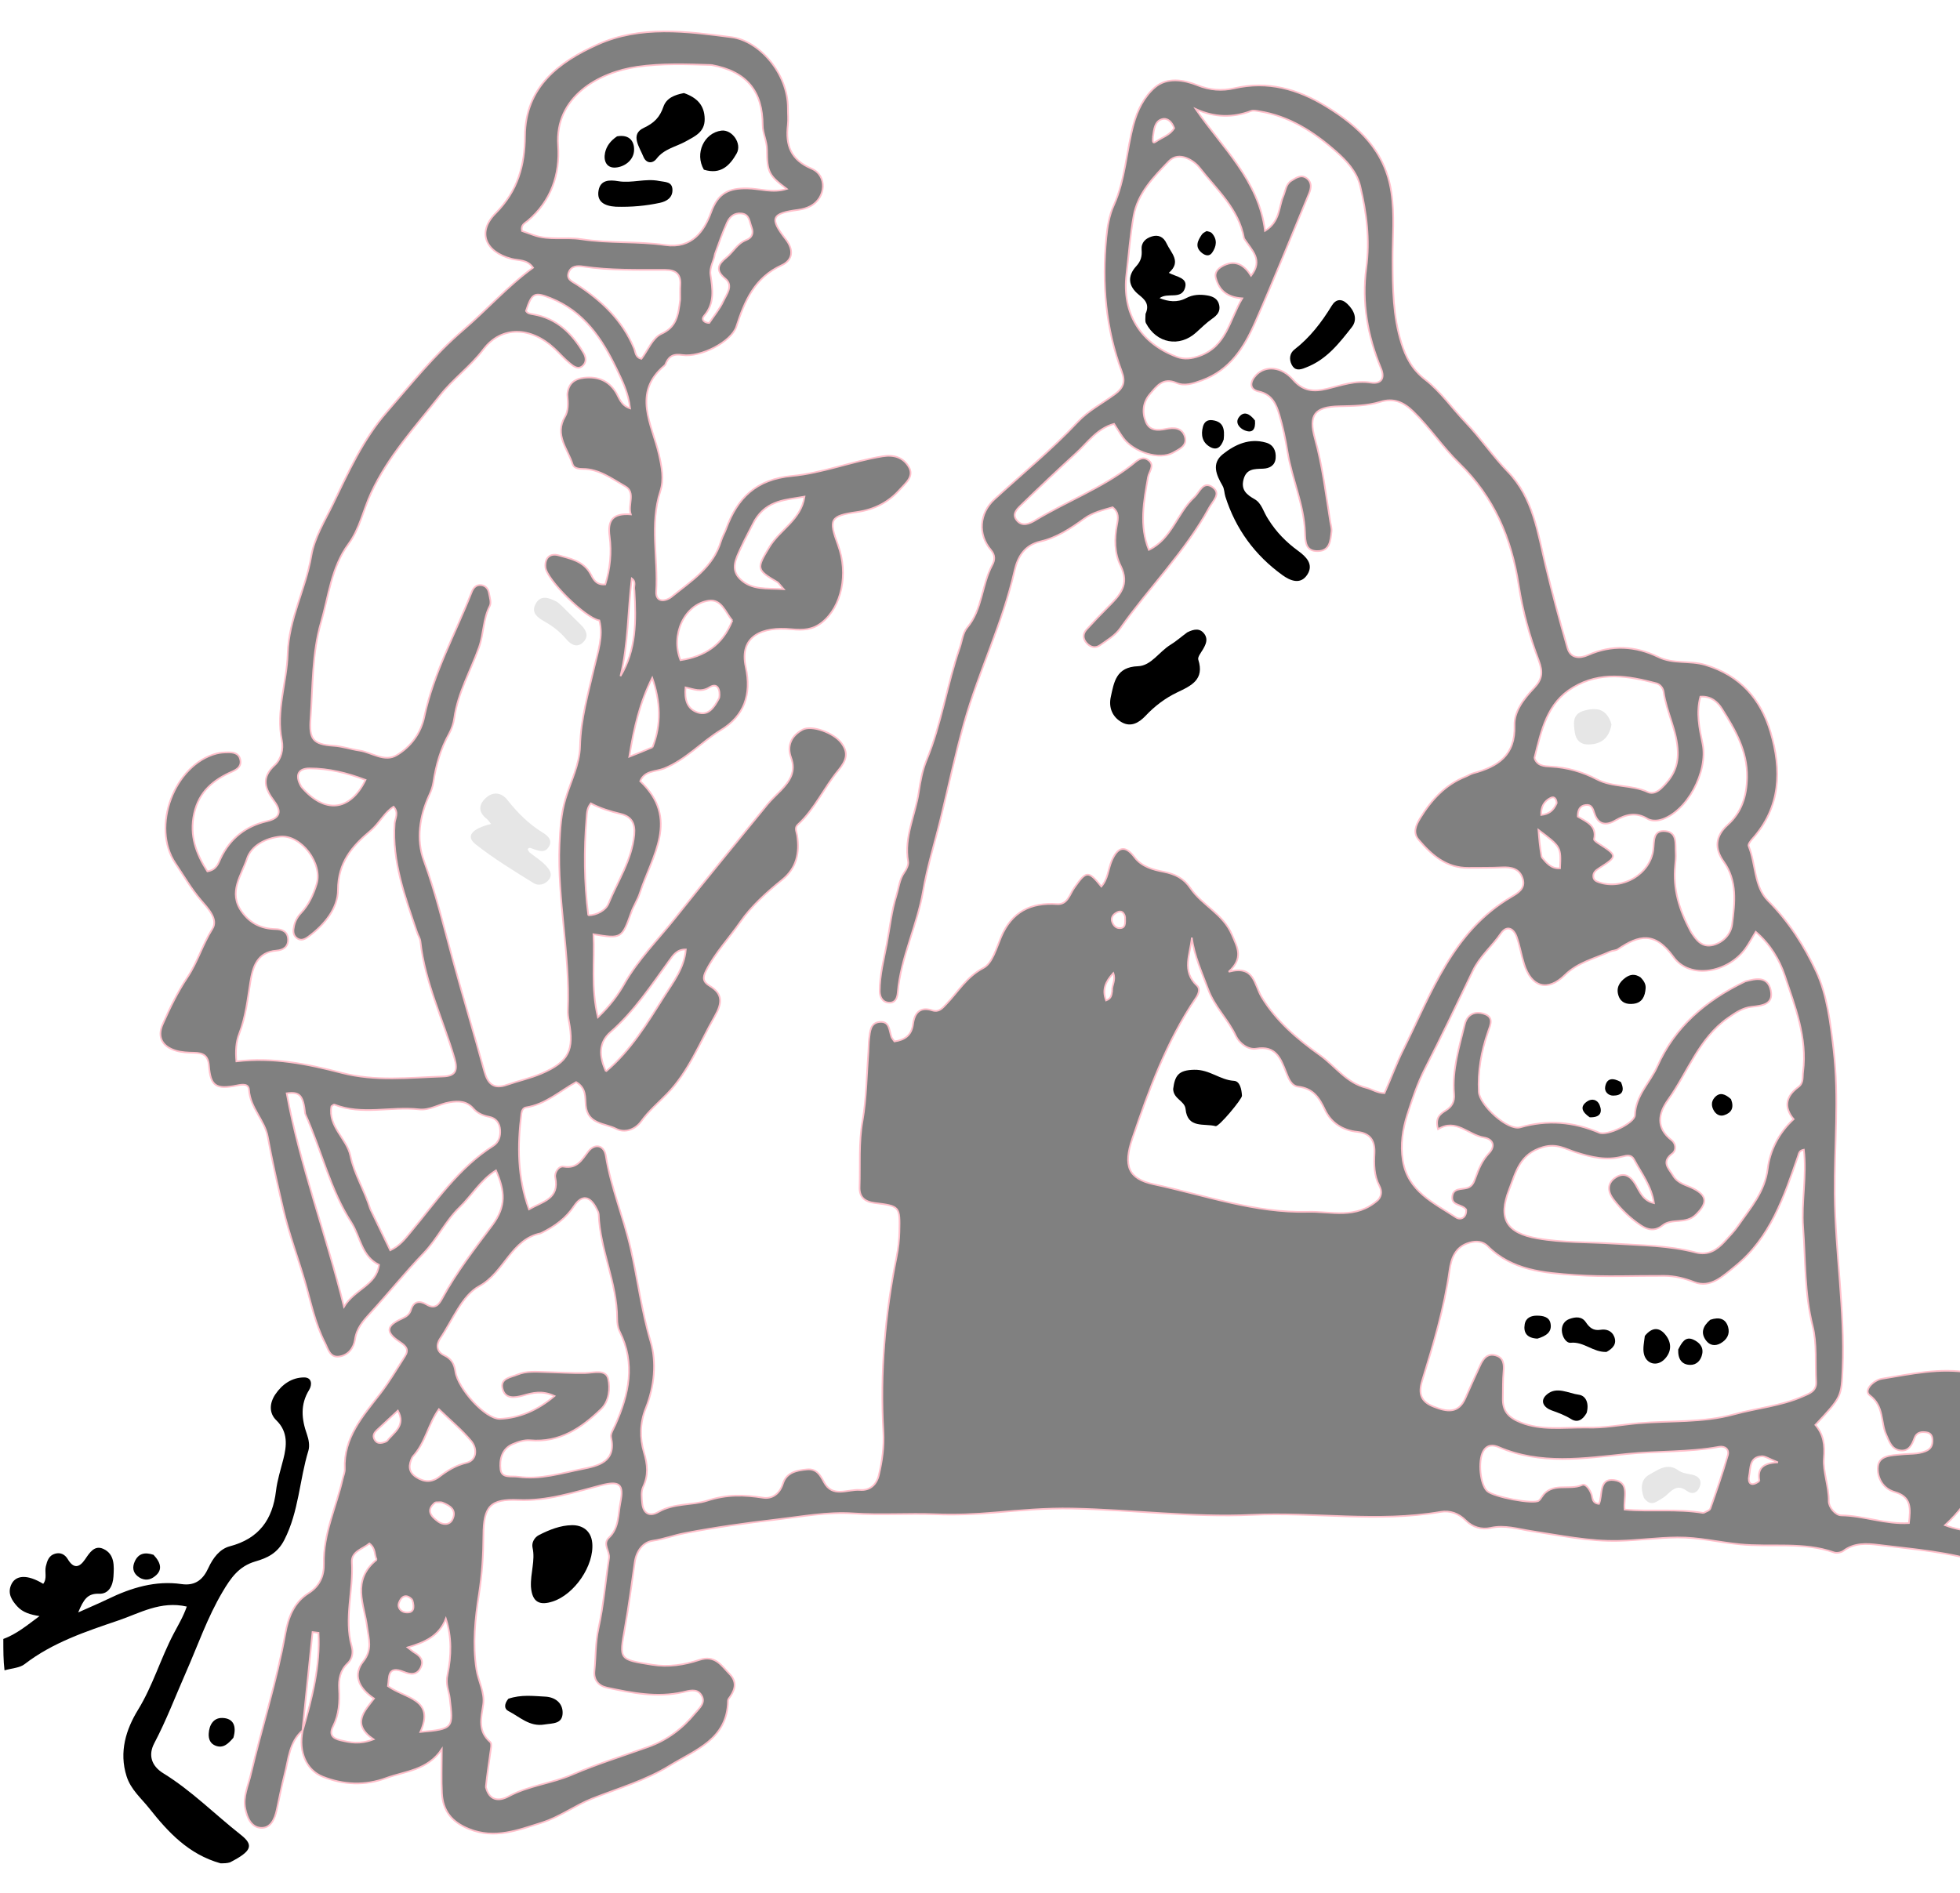 <svg version="1.1" id="Layer_1" xmlns="http://www.w3.org/2000/svg" xmlns:xlink="http://www.w3.org/1999/xlink" x="0px" y="0px"
	 width="100%" viewBox="0 0 590 570"  xml:space="preserve">
<path fill="gray" opacity="1" stroke="pink" stroke-width="0.5"
	d="
M705,470.539 
	C699.498,468.749 695.23,465.066 692.426,458.804 
	C690.958,461.971 692.191,463.682 692.945,465.375 
	C694.298,468.411 694.381,471.499 693.668,474.66 
	C693.216,476.664 692.602,478.706 690.115,478.883 
	C687.462,479.072 686.923,477.03 686.451,474.989 
	C686.236,474.06 685.835,473.173 685.299,471.64 
	C682.673,473.805 680.383,475.643 678.148,477.548 
	C675.745,479.596 673.37,479.937 671.184,477.365 
	C668.804,474.563 665.245,474.567 662.173,473.61 
	C659.915,472.906 658.497,474.866 658.11,477.034 
	C657.507,480.404 654.837,481.129 652.488,482.916 
	C648.713,485.787 643.771,485.796 640.499,489.149 
	C638.87,490.819 636.825,491.91 634.704,490.427 
	C632.057,488.577 632.487,485.758 633.471,483.186 
	C634.334,480.93 636.407,479.282 638.58,480.451 
	C642.803,482.724 645.093,477.93 648.708,478.231 
	C649.459,478.294 649.805,476.637 649.479,475.632 
	C648.939,473.968 647.479,473.995 646.16,474.241 
	C641.55,475.099 636.895,475.072 632.238,475.309 
	C626.04,475.625 620.769,472.024 614.745,471.751 
	C613.296,471.686 611.667,470.739 610.362,471.414 
	C605.822,473.761 601.607,472.132 597.363,470.708 
	C587.028,467.239 576.216,466.473 565.517,465.151 
	C561.946,464.71 558.19,464.463 554.929,466.911 
	C554.232,467.434 552.904,467.693 552.1,467.41 
	C542.832,464.144 533.155,465.89 523.707,464.96 
	C517.445,464.344 511.321,462.833 504.93,462.892 
	C498.959,462.947 493.038,463.782 487.187,463.92 
	C478.483,464.126 469.699,462.306 461.005,460.985 
	C456.907,460.362 452.972,459.068 448.713,460.015 
	C445.997,460.618 443.277,459.808 441.308,457.843 
	C439.083,455.621 436.474,454.716 433.588,455.21 
	C414.735,458.437 395.798,455.218 376.926,456.091 
	C358.779,456.931 340.765,454.549 322.673,454.184 
	C314.873,454.027 307.125,454.719 299.342,455.398 
	C293.564,455.903 287.588,456.15 281.71,455.915 
	C273.408,455.584 265.129,456.218 256.783,455.65 
	C249.13,455.129 241.311,456.622 233.597,457.512 
	C224.39,458.575 215.214,459.864 206.094,461.611 
	C202.859,462.23 199.794,463.414 196.487,463.888 
	C193.514,464.315 191.541,467.01 191.07,470.359 
	C190.143,476.946 189.273,483.546 188.104,490.092 
	C186.38,499.746 186.293,499.629 196.33,501.223 
	C201.236,502.003 205.991,501.264 210.501,499.768 
	C215.259,498.189 217.094,501.395 219.605,503.981 
	C221.786,506.228 221.41,508.418 219.86,510.734 
	C219.583,511.148 219.146,511.594 219.141,512.029 
	C219.003,523.668 209.275,526.849 201.594,531.594 
	C194.356,536.064 186.139,538.406 178.268,541.511 
	C173.182,543.517 168.437,547.1 162.973,548.801 
	C155.874,551.011 148.947,553.787 141.179,550.666 
	C135.986,548.58 133.328,545.228 133.039,539.917 
	C132.814,535.773 132.994,531.607 132.994,526.627 
	C128.69,533.057 121.955,533.234 116.205,535.353 
	C109.883,537.682 103.433,537.414 97.16,534.928 
	C92.303,533.003 89.768,527.534 91.109,521.055 
	C94.075,510.92 96.401,501.435 95.886,491.604 
	C95.285,491.528 94.685,491.452 94.084,491.376 
	C93.066,501.262 92.048,511.149 91.03,521.036 
	C87.043,524.524 86.881,529.591 85.677,534.201 
	C84.753,537.735 84.094,541.338 83.307,544.908 
	C82.705,547.638 81.518,550.509 78.485,550.318 
	C75.591,550.135 74.364,547.19 73.825,544.501 
	C73.109,540.931 74.687,537.696 75.48,534.3 
	C78.789,520.109 83.334,506.222 85.89,491.849 
	C86.761,486.955 88.468,482.451 92.879,479.67 
	C96.228,477.558 97.581,474.421 97.491,470.828 
	C97.264,461.781 101.243,453.737 103.167,445.209 
	C103.386,444.24 103.831,443.261 103.79,442.303 
	C103.379,432.842 109.189,426.388 114.46,419.583 
	C117.197,416.049 119.459,412.143 121.882,408.371 
	C123.178,406.353 122.311,405.315 120.392,404.047 
	C115.967,401.123 116.207,399.169 120.973,397.011 
	C122.269,396.424 123.283,395.787 123.708,394.368 
	C124.51,391.688 126.384,391.548 128.392,392.755 
	C130.896,394.26 132.071,392.88 133.107,390.953 
	C137.335,383.095 142.869,376.006 148.136,368.959 
	C152.509,363.109 151.989,358.629 149.302,352.373 
	C144.581,355.334 141.962,360.014 138.298,363.543 
	C134.11,367.579 131.624,373.02 127.552,377.269 
	C121.992,383.068 116.945,389.356 111.513,395.283 
	C109.34,397.656 107.345,399.88 106.86,403.287 
	C106.492,405.879 104.793,408.055 102.076,408.424 
	C99.306,408.801 98.769,406.136 97.806,404.258 
	C94.831,398.459 93.581,391.983 91.799,385.864 
	C89.687,378.615 87,371.492 85.268,364.055 
	C83.576,356.79 81.932,349.56 80.589,342.21 
	C79.691,337.298 75.304,333.537 74.954,328.132 
	C74.831,326.221 72.982,326.47 71.353,326.802 
	C65.059,328.084 63.388,327.042 62.899,320.903 
	C62.646,317.725 61.122,317.003 58.422,316.959 
	C56.607,316.93 54.722,316.853 53,316.347 
	C48.838,315.125 47.254,312.254 49,308.312 
	C51.142,303.475 53.477,298.641 56.408,294.261 
	C59.487,289.661 60.973,284.346 63.933,279.665 
	C65.818,276.685 62.459,273.334 60.477,271.01 
	C57.527,267.551 55.314,263.659 52.824,259.96 
	C45.399,248.928 52.501,230.204 65.162,226.879 
	C66.275,226.586 67.472,226.529 68.632,226.517 
	C70.173,226.502 71.767,226.707 72.272,228.488 
	C72.841,230.491 71.641,231.543 69.935,232.289 
	C64.221,234.785 59.866,238.37 58.424,244.947 
	C56.965,251.606 59.066,257.075 62.424,262.348 
	C65.217,261.897 65.716,259.905 66.45,258.362 
	C69.304,252.366 74.047,248.708 80.364,247.252 
	C84.673,246.259 84.623,244.003 82.524,241.194 
	C79.704,237.42 78.554,234.144 82.718,230.338 
	C84.615,228.603 85.383,225.631 84.828,222.889 
	C83.025,213.983 86.354,205.468 86.604,196.794 
	C86.906,186.347 92.028,177.366 93.699,167.435 
	C94.645,161.81 97.753,156.878 100.101,152.024 
	C104.761,142.392 109.19,132.379 116.384,124.108 
	C123.765,115.622 130.725,106.84 139.374,99.428 
	C146.488,93.333 152.745,86.21 160.456,80.59 
	C158.722,78.077 156.148,78.492 154.015,77.94 
	C146.129,75.898 143.506,69.928 149.191,64.202 
	C155.874,57.472 157.962,49.823 158.031,40.918 
	C158.147,26.143 168.23,18.659 179.885,13.4 
	C192.798,7.574 206.759,9.456 220.238,11.206 
	C228.585,12.291 237.247,22.125 237.176,32.638 
	C237.165,34.305 237.344,35.99 237.154,37.634 
	C236.447,43.718 237.991,48.102 244.281,50.769 
	C249.097,52.811 248.686,59.516 244.016,62.043 
	C242.874,62.661 241.519,63.023 240.222,63.192 
	C232.272,64.227 231.547,65.645 236.481,71.972 
	C239.102,75.335 238.59,78.362 235.287,79.869 
	C227.15,83.58 224.153,90.578 221.659,98.319 
	C220.2,102.85 210.93,107.705 205.357,106.884 
	C202.881,106.518 201.549,107.067 200.55,109.125 
	C200.405,109.425 200.324,109.809 200.088,110.004 
	C190.126,118.243 196.311,127.877 198.339,136.746 
	C199.233,140.654 199.927,144.332 198.777,147.872 
	C195.522,157.879 198.15,168.035 197.528,178.093 
	C197.316,181.507 200.404,181.115 202.179,179.679 
	C208.043,174.932 214.693,170.8 217.042,162.894 
	C217.419,161.625 218.127,160.458 218.582,159.207 
	C221.978,149.888 227.62,144.313 238.42,143.301 
	C247.573,142.443 256.454,138.885 265.668,137.39 
	C269.073,136.838 271.787,137.703 273.488,140.432 
	C275.355,143.428 272.553,145.481 270.933,147.321 
	C267.553,151.158 263.276,153.408 258.009,154.157 
	C249.803,155.324 249.392,156.34 252.255,164.1 
	C255.448,172.75 253.369,182.672 247.439,187.4 
	C244.658,189.618 241.857,189.799 238.21,189.445 
	C229.603,188.607 222.414,191.356 224.478,200.831 
	C226.301,209.198 223.953,215.544 217.068,219.758 
	C211.146,223.384 206.46,228.75 199.866,231.386 
	C197.39,232.376 194.028,231.953 192.714,235.192 
	C204.68,246.477 196.242,257.671 192.615,268.847 
	C191.954,270.883 190.715,272.726 189.998,274.749 
	C187.232,282.557 187.052,282.702 178.648,281.279 
	C179.07,289.254 177.809,297.249 179.984,306.297 
	C183.702,302.749 186.136,299.381 187.904,296.263 
	C192.084,288.89 197.978,283.033 203.144,276.547 
	C212.326,265.018 221.676,253.622 230.997,242.205 
	C232.25,240.67 233.754,239.341 235.124,237.899 
	C237.747,235.139 239.69,232.319 238.129,228.1 
	C236.797,224.501 238.244,221.488 241.593,219.686 
	C244.327,218.215 250.893,220.587 253.216,223.623 
	C255.572,226.704 254.747,229.033 252.331,231.956 
	C248.009,237.183 245.254,243.618 240.134,248.303 
	C239.098,249.251 239.798,250.409 239.968,251.56 
	C240.736,256.759 239.844,261.35 235.397,264.922 
	C230.765,268.642 225.988,273.026 222.926,277.47 
	C219.548,282.372 215.245,286.856 212.518,292.298 
	C211.528,294.273 211.507,295.571 213.616,296.824 
	C217.638,299.214 217.429,302.015 215.147,306.007 
	C210.625,313.915 207.354,322.543 200.87,329.264 
	C198.23,332 195.297,334.439 193.041,337.578 
	C191.207,340.13 188.093,341.196 185.471,339.86 
	C182.095,338.14 176.859,338.546 176.313,332.78 
	C176.094,330.471 176.57,327.619 173.432,325.791 
	C168.639,328.418 164.242,332.499 158.336,333.424 
	C157.489,333.557 157.071,334.35 156.952,335.284 
	C155.724,344.926 155.741,354.455 159.232,364.103 
	C163.306,361.753 168.491,361.01 167.144,354.47 
	C166.864,353.108 168.143,350.98 169.647,351.244 
	C173.675,351.951 175.099,349.298 177.016,346.767 
	C178.995,344.155 181.837,344.697 182.363,347.993 
	C183.884,357.525 187.672,366.433 189.824,375.824 
	C191.952,385.109 193.096,394.656 195.844,403.899 
	C197.696,410.124 196.991,417.498 194.379,423.994 
	C192.601,428.415 192.594,433.054 193.82,437.2 
	C194.943,441.002 195.236,444.116 193.586,447.686 
	C192.942,449.079 193.149,450.977 193.318,452.61 
	C193.642,455.747 195.594,456.717 198.222,455.199 
	C202.889,452.503 208.461,453.247 212.824,451.831 
	C218.879,449.866 223.949,450.056 229.716,450.933 
	C232.432,451.346 234.7,449.775 235.675,446.691 
	C236.751,443.288 239.825,442.693 242.92,442.412 
	C245.789,442.151 246.857,444.032 248.043,446.253 
	C250.612,451.065 255.162,448.314 258.855,448.593 
	C261.885,448.823 263.871,447.017 264.569,444.042 
	C265.56,439.813 266.167,435.539 265.917,431.167 
	C264.897,413.368 266.398,395.76 269.911,378.298 
	C270.401,375.865 270.677,373.356 270.736,370.874 
	C270.918,363.214 270.87,363.122 263.29,362.19 
	C260.257,361.817 258.649,360.389 258.751,357.39 
	C258.979,350.757 258.459,344.146 259.635,337.478 
	C260.838,330.661 260.868,323.636 261.398,316.701 
	C261.499,315.377 261.462,314.039 261.627,312.725 
	C261.896,310.583 261.974,307.991 264.738,307.693 
	C267.822,307.361 267.644,310.242 268.333,312.182 
	C268.487,312.617 268.858,312.977 269.256,313.556 
	C272.364,313.097 274.408,311.714 274.844,308.331 
	C275.275,304.99 276.917,303.001 280.61,304.194 
	C282.674,304.86 283.672,303.538 284.83,302.336 
	C288.432,298.6 290.969,294.062 296.044,291.421 
	C298.716,290.031 299.937,285.455 301.347,282.12 
	C304.557,274.529 310.258,271.661 318.224,272.202 
	C321.33,272.413 321.977,269.326 323.319,267.392 
	C326.976,262.122 327.583,262.025 331.527,266.91 
	C333.525,264.665 333.563,261.692 334.644,259.171 
	C336.518,254.803 338.762,254.448 341.514,258.092 
	C343.689,260.972 347.116,261.86 350.207,262.463 
	C353.742,263.154 356.32,264.426 358.335,267.397 
	C361.852,272.583 368.16,275.095 370.841,281.413 
	C372.522,285.375 374.383,288.435 369.87,292.576 
	C377.641,290.505 377.431,296.278 379.77,300.174 
	C384.064,307.327 390.501,312.836 397.267,317.64 
	C401.907,320.934 405.267,326.045 411.262,327.506 
	C412.986,327.927 414.54,329.077 416.758,329.124 
	C418.672,324.825 420.302,320.297 422.377,316.119 
	C430.811,299.132 437.178,280.488 454.939,270.049 
	C457.034,268.817 459.185,267.522 458.414,264.696 
	C457.561,261.575 455.02,260.997 452.075,261.152 
	C448.75,261.328 445.412,261.246 442.08,261.292 
	C435.413,261.385 430.962,257.448 427.021,252.803 
	C425.237,250.7 426.197,248.458 427.498,246.334 
	C430.861,240.84 435.029,236.267 441.171,233.825 
	C441.943,233.518 442.656,233.024 443.448,232.812 
	C450.862,230.828 456.193,227.472 455.904,218.403 
	C455.765,214.076 458.791,210.309 461.809,207.112 
	C464.23,204.545 464.547,202.423 463.157,198.752 
	C460.416,191.511 458.341,183.871 457.167,176.216 
	C454.988,162.012 449.772,149.706 439.293,139.517 
	C434.325,134.686 430.44,128.75 425.394,123.865 
	C422.471,121.036 419.479,119.761 415.511,120.982 
	C411.483,122.221 407.313,122.228 403.139,122.321 
	C395.779,122.485 393.802,124.858 395.818,132.078 
	C398.116,140.309 399.083,148.734 400.441,157.11 
	C400.6,158.093 400.926,159.109 400.811,160.065 
	C400.493,162.699 400.387,165.826 396.75,165.929 
	C392.952,166.036 392.93,163.076 392.83,160.284 
	C392.532,151.872 388.893,144.172 387.563,135.969 
	C386.954,132.217 386.18,128.462 385.093,124.825 
	C384.15,121.668 382.941,118.748 378.871,117.853 
	C375.866,117.192 376.343,114.744 378.179,112.863 
	C381.008,109.966 385.787,110.37 389.202,114.291 
	C392.178,117.707 395.288,118.061 399.458,117.06 
	C403.747,116.03 407.987,114.439 412.684,115.2 
	C415.369,115.636 417.109,114.277 415.706,110.897 
	C411.686,101.214 409.875,91.073 411.274,80.666 
	C412.406,72.248 411.392,64.129 409.453,56.035 
	C408.406,51.663 405.351,48.409 402.144,45.585 
	C395.477,39.712 388.108,34.946 379.067,33.514 
	C378.252,33.385 377.311,33.15 376.599,33.418 
	C371.086,35.492 365.676,35.436 359.925,32.821 
	C367.938,44.526 378.884,54.152 380.793,69.518 
	C385.376,66.671 384.883,62.373 386.292,59.067 
	C387,57.408 387.026,55.453 388.787,54.369 
	C390.221,53.487 391.727,52.43 393.367,53.688 
	C394.942,54.897 394.727,56.621 394.052,58.248 
	C388.652,71.258 383.418,84.341 377.744,97.231 
	C374.451,104.712 370.187,111.477 361.727,114.545 
	C359.053,115.514 356.603,116.346 354.093,115.279 
	C350.116,113.59 348.266,116.17 346.193,118.59 
	C344.01,121.139 343.741,124.117 344.93,127.032 
	C346.006,129.668 348.443,129.667 350.911,129.156 
	C353.352,128.651 355.892,128.714 356.691,131.551 
	C357.45,134.247 354.956,135.249 353.121,136.29 
	C349.086,138.58 341.275,136.225 338.095,131.82 
	C337.135,130.49 336.301,129.069 335.361,127.617 
	C330.213,129.015 327.441,133.213 323.943,136.41 
	C318.455,141.428 313.054,146.546 307.719,151.728 
	C306.367,153.041 304.325,154.692 306.177,156.789 
	C307.754,158.575 309.866,157.722 311.661,156.637 
	C321.169,150.892 331.708,146.955 340.58,140.076 
	C342.041,138.943 343.761,136.947 345.827,138.659 
	C347.645,140.165 345.878,141.958 345.574,143.677 
	C344.286,150.966 342.89,158.298 345.825,165.555 
	C352.714,162.313 354.312,154.499 359.467,149.734 
	C361.17,148.16 362.192,144.549 365.127,146.777 
	C367.59,148.647 365.117,150.796 364.013,152.815 
	C356.725,166.136 345.925,176.852 337.247,189.135 
	C335.67,191.367 333.309,192.705 331.152,194.247 
	C329.736,195.259 328.244,194.878 327.111,193.627 
	C325.95,192.345 325.879,190.865 327.058,189.569 
	C329.183,187.233 331.359,184.94 333.593,182.709 
	C337.101,179.206 340.209,176.034 337.267,170.196 
	C335.464,166.62 335.419,162.117 336.239,157.931 
	C336.602,156.075 336.884,154.292 334.921,152.724 
	C332.058,153.564 328.991,154.249 326.379,156.148 
	C322.321,159.097 318.124,161.881 313.187,163.024 
	C308.379,164.138 306.34,167.659 305.405,171.79 
	C301.837,187.55 294.619,202.079 290.241,217.567 
	C287.532,227.154 285.484,236.884 283.135,246.548 
	C281.379,253.774 279.123,260.91 277.878,268.22 
	C276.104,278.636 271.142,288.212 270.239,298.813 
	C270.103,300.417 269.562,301.951 267.666,301.881 
	C265.624,301.805 264.822,300.155 264.817,298.39 
	C264.806,293.585 266.06,288.863 266.936,284.236 
	C267.852,279.398 268.35,274.402 269.832,269.619 
	C270.564,267.257 270.734,264.767 272.241,262.631 
	C272.886,261.717 273.533,260.382 273.36,259.38 
	C272.082,251.992 275.54,245.403 276.579,238.421 
	C277.074,235.092 277.667,231.884 278.946,228.781 
	C283.442,217.879 285.066,206.127 288.9,195.028 
	C289.606,192.985 289.822,190.52 291.126,188.981 
	C295.781,183.491 295.459,176.13 298.682,170.144 
	C299.479,168.663 299.642,167.184 298.272,165.568 
	C294.292,160.872 294.822,154.5 299.3,150.376 
	C307.706,142.633 316.596,135.41 324.416,127.038 
	C327.646,123.58 331.854,121.443 335.598,118.685 
	C338.103,116.839 338.857,115.027 337.693,111.92 
	C332.81,98.882 331.701,85.326 333.018,71.561 
	C333.332,68.28 333.908,64.842 335.246,61.874 
	C338.768,54.062 339.04,45.532 341.221,37.438 
	C342.39,33.1 344.43,29.112 347.624,26.331 
	C351.273,23.153 356.424,24.055 360.38,25.639 
	C364.253,27.19 367.85,27.412 371.539,26.574 
	C381.619,24.284 390.588,26.762 399.159,32.014 
	C409.088,38.1 416.932,45.422 418.819,57.857 
	C419.861,64.728 419.164,71.469 419.198,78.255 
	C419.24,86.733 419.295,95.18 421.86,103.327 
	C423.19,107.552 425.051,111.243 429.007,114.289 
	C433.64,117.857 437.132,122.948 441.26,127.265 
	C445.702,131.911 449.332,137.329 453.867,141.991 
	C461.555,149.894 462.878,160.471 465.322,170.576 
	C467.312,178.805 469.501,186.991 471.85,195.125 
	C472.769,198.307 475.579,198.303 478.039,197.219 
	C485.235,194.046 492.316,194.48 499.198,197.814 
	C503.732,200.011 508.641,198.781 513.357,200.206 
	C523.857,203.378 529.998,210.471 532.94,220.333 
	C536.356,231.784 536.097,243.006 527.451,252.612 
	C526.922,253.2 526.165,254.242 526.363,254.724 
	C528.589,260.149 527.959,266.94 532.206,271.183 
	C538.47,277.441 543.194,284.914 546.722,292.509 
	C549.994,299.552 550.982,307.903 551.943,316.072 
	C553.653,330.596 552.152,344.986 552.28,359.405 
	C552.435,377.008 555.382,394.443 554.665,412.051 
	C554.316,420.617 554.313,420.617 546.459,429.007 
	C548.941,431.925 549.376,434.937 549.034,439.146 
	C548.72,443.025 550.55,447.526 550.489,451.99 
	C550.465,453.736 552.452,456.219 554.247,456.244 
	C561.018,456.339 567.529,458.984 574.621,458.566 
	C575.118,454.205 575.462,450.669 570.342,449.209 
	C566.694,448.169 564.949,444.715 565.306,441.487 
	C565.677,438.124 569.444,438.21 572.23,437.905 
	C574.699,437.635 577.201,437.888 579.617,436.933 
	C581.358,436.244 581.784,435.037 581.711,433.413 
	C581.661,432.302 581.166,431.461 580.017,431.269 
	C578.442,431.005 576.942,431.161 576.306,432.939 
	C575.53,435.11 574.514,437.139 571.802,436.657 
	C569.364,436.223 568.701,433.978 567.79,431.961 
	C566.054,428.115 567.222,423.394 562.844,420.11 
	C560.823,418.595 564.027,415.507 566.486,415.109 
	C575.188,413.701 584.026,411.733 592.776,413.276 
	C599.078,414.388 605.342,414.317 611.617,414.85 
	C620.882,415.637 621.845,416.755 621.851,426.357 
	C621.852,427.009 621.537,427.801 621.804,428.288 
	C623.175,430.779 626.147,433.144 621.88,435.708 
	C619.573,437.094 617.42,438.829 615.193,440.235 
	C611.531,442.55 607.781,444.938 603.127,446.656 
	C605.716,449.511 608.617,448.678 610.629,450.105 
	C612.065,451.123 613.478,452.044 613.264,453.964 
	C613.03,456.061 611.126,456.349 609.544,456.702 
	C604.758,457.769 600.27,455.209 598.576,450.525 
	C597.929,448.736 596.543,448.021 594.248,447.548 
	C592.367,451.771 589.483,455.49 585.481,459.208 
	C591.641,461.511 597.629,461.352 603.438,461.598 
	C607.012,461.749 610.678,461.772 613.976,458.692 
	C616.651,456.193 620.688,458.874 624.127,458.801 
	C627.602,458.727 630.497,458.816 631.786,463.198 
	C632.574,465.88 635.854,465.137 637.996,464.629 
	C640.472,464.042 639.835,461.822 639.307,460.064 
	C638.706,458.063 638.177,456.069 640.099,454.571 
	C642.131,452.988 643.708,454.445 645.469,455.506 
	C648.968,457.614 652.53,460.435 656.489,456.047 
	C657.28,455.17 658.695,455.26 659.713,456.119 
	C660.984,457.193 661.405,458.701 660.901,460.203 
	C659.332,464.868 661.178,466.651 665.817,466.852 
	C672.613,467.148 674.823,465.807 675.157,460.838 
	C675.29,458.861 674.31,457.741 672.916,456.703 
	C670.031,454.553 668.101,451.54 666.597,448.442 
	C665.266,445.7 664.832,442.042 668.544,440.811 
	C672.128,439.622 672.748,442.851 673.353,445.577 
	C673.73,447.276 673.738,449.283 675.707,450.212 
	C680.639,445.927 680.963,443.182 676.71,438.713 
	C673.864,435.724 671.293,432.758 671.993,428.252 
	C672.571,424.54 675.195,422.962 678.323,425.002 
	C681.354,426.978 682.518,425.279 683.843,423.207 
	C685.351,420.849 687.273,418.248 690.161,420.087 
	C692.995,421.891 693.799,425.231 692.144,428.502 
	C691.105,430.556 689.689,432.421 688.51,434.265 
	C690.549,438.41 692.974,440.868 697.844,438.58 
	C700.861,437.162 702.831,439.286 704.745,441.771 
	C705,442.444 705,442.889 704.736,443.885 
	C701.077,449.653 696.187,449.594 690.83,448.539 
	C685.393,447.468 684.483,448.704 686.193,454.234 
	C693,450.788 696.39,451.107 700.803,455.933 
	C702.038,457.283 702.896,458.927 705,459 
	C705,462.693 705,466.386 705,470.539 
M170.784,118.757 
	C171.023,115.572 172.842,114.03 175.927,113.728 
	C179.911,113.339 183.14,114.543 185.34,118.031 
	C186.421,119.745 186.859,122.024 189.674,122.952 
	C189.174,118.32 187.291,114.573 185.553,110.951 
	C181.209,101.901 175.73,93.74 165.787,89.779 
	C160.907,87.835 160.101,88.155 158.332,93.625 
	C158.838,94.428 159.67,94.499 160.498,94.64 
	C167.613,95.846 172.204,100.371 175.683,106.303 
	C176.396,107.519 176.586,108.948 175.523,110.024 
	C174.063,111.504 172.655,110.284 171.567,109.41 
	C169.891,108.064 168.477,106.398 166.898,104.926 
	C159.822,98.33 150.96,98.003 145.502,105.197 
	C141.564,110.387 136.332,114.105 132.333,119.186 
	C124.961,128.555 116.896,137.257 111.746,148.328 
	C109.363,153.448 108.238,159.266 104.936,163.735 
	C99.671,170.862 98.948,179.437 96.635,187.362 
	C93.922,196.657 94.162,206.652 93.476,216.387 
	C93.045,222.482 94.117,224.136 100.431,224.537 
	C103.106,224.706 105.63,225.604 108.149,225.965 
	C111.911,226.505 115.724,229.596 119.471,227.339 
	C123.698,224.794 126.679,220.741 127.712,215.864 
	C130.523,202.592 137.081,190.787 141.964,178.329 
	C142.482,177.006 143.293,175.956 144.909,176.178 
	C146.225,176.359 146.959,177.315 147.178,178.527 
	C147.413,179.821 147.952,181.432 147.436,182.425 
	C145.391,186.361 145.637,190.817 144.196,194.876 
	C141.679,201.965 137.813,208.579 136.746,216.191 
	C136.519,217.809 135.967,219.474 135.177,220.903 
	C132.638,225.493 131.209,230.393 130.45,235.548 
	C130.262,236.833 129.801,238.117 129.251,239.302 
	C126.281,245.715 125.259,252.767 127.581,259.094 
	C131.199,268.949 133.596,279.065 136.35,289.122 
	C139.408,300.292 142.738,311.388 145.794,322.558 
	C146.813,326.282 148.565,328.03 152.551,326.635 
	C155.993,325.43 159.607,324.66 162.949,323.238 
	C171.17,319.738 172.925,316.16 171.245,307.46 
	C171.026,306.323 170.881,305.14 170.931,303.989 
	C171.654,287.341 167.723,270.938 168.415,254.264 
	C168.61,249.564 168.891,245.025 170.229,240.521 
	C171.789,235.27 174.468,230.211 174.607,224.705 
	C174.817,216.439 177.085,208.682 178.917,200.75 
	C179.955,196.258 181.675,191.543 180.42,186.806 
	C176.14,186.081 164.507,174.445 164.184,170.768 
	C163.939,167.988 165.571,166.463 168.147,167.2 
	C171.721,168.222 175.602,168.884 177.742,172.741 
	C178.529,174.162 179.308,176.221 182.206,175.951 
	C183.645,171.295 184.164,166.374 183.498,161.45 
	C182.862,156.755 184.386,154.429 189.882,154.874 
	C188.905,151.843 191.465,148.261 188.18,146.402 
	C184.208,144.155 180.368,141.189 175.408,141.179 
	C174.218,141.177 172.75,140.994 172.384,139.823 
	C170.93,135.178 166.843,130.954 170.051,125.484 
	C171.079,123.733 171.058,121.646 170.784,118.757 
M525.342,295.482 
	C528.534,294.635 532.103,293.794 533.033,298.162 
	C533.947,302.449 530.407,302.783 527.297,303.125 
	C524.551,303.427 522.369,304.935 520.161,306.481 
	C511.331,312.661 508.029,322.885 502.091,331.169 
	C499.222,335.171 498.343,339.58 503.21,343.307 
	C504.424,344.237 504.737,346.278 503.359,347.328 
	C500.015,349.876 502.264,351.718 503.656,353.997 
	C505.137,356.422 507.657,356.77 509.829,357.892 
	C514.119,360.108 513.858,362.407 510.479,365.716 
	C507.418,368.714 503.301,366.66 500.455,368.94 
	C498.2,370.747 496.055,370.34 494.013,368.991 
	C490.802,366.871 488.036,364.197 485.7,361.134 
	C483.955,358.845 483.676,356.336 486.233,354.581 
	C488.883,352.762 490.902,354.153 492.364,356.662 
	C493.663,358.892 494.611,361.496 497.875,362.239 
	C497.15,357.098 494.111,353.265 491.88,349.081 
	C491.08,347.581 489.716,347.854 488.361,348.213 
	C483.499,349.504 479.013,348.416 474.278,346.909 
	C471.337,345.973 468.609,344.159 464.458,345.374 
	C457.408,347.437 456.337,352.872 454.292,358.11 
	C450.854,366.916 453.451,371.215 462.719,372.843 
	C470.396,374.193 478.148,373.923 485.779,374.423 
	C493.873,374.954 502.351,374.964 510.395,377.075 
	C514.227,378.08 516.817,376.343 519.168,373.782 
	C520.624,372.196 522.132,370.622 523.346,368.857 
	C526.973,363.58 531.248,358.891 532.121,351.843 
	C532.792,346.436 535.401,341.128 539.918,336.957 
	C536.842,333.275 537.624,330.011 541.367,327.248 
	C542.968,326.066 542.557,324.324 542.766,322.694 
	C544.083,312.406 540.319,302.976 537.224,293.63 
	C535.671,288.943 532.805,284.178 528.511,280.541 
	C527.286,282.553 526.445,284.167 525.39,285.626 
	C520.16,292.858 508.702,295.003 503.77,288.147 
	C498.155,280.342 493.347,281.52 487.041,285.778 
	C486.386,286.221 485.415,286.164 484.665,286.504 
	C480.015,288.613 474.952,289.741 471.064,293.556 
	C465.849,298.673 460.986,297.241 458.782,290.233 
	C457.934,287.535 457.496,284.7 456.547,282.043 
	C455.594,279.374 453.498,278.533 451.757,281.075 
	C449.129,284.909 445.457,287.918 443.407,292.193 
	C438.684,302.04 433.996,311.91 429.007,321.623 
	C426.703,326.109 425.149,330.845 423.63,335.568 
	C422.212,339.98 421.521,344.645 422.272,349.376 
	C423.749,358.674 431.567,362.135 438.247,366.522 
	C439.735,367.5 441.499,366.537 441.353,364.207 
	C440.223,362.517 436.985,363.1 437.154,360.406 
	C437.335,357.541 440.017,358.214 441.777,357.634 
	C443.237,357.153 443.706,355.877 444.15,354.621 
	C445.099,351.939 446.182,349.384 448.191,347.24 
	C450.319,344.969 449.376,342.934 446.698,342.486 
	C441.971,341.694 438.292,336.645 432.878,339.966 
	C431.945,336.71 433.372,335.453 435.154,334.372 
	C437.023,333.238 437.903,331.729 437.706,329.403 
	C437.089,322.149 439.245,315.271 440.934,308.357 
	C441.65,305.424 443.949,304.335 446.731,305.246 
	C449.793,306.249 448.66,308.546 447.936,310.623 
	C445.893,316.492 444.814,322.52 445.153,328.752 
	C445.369,332.722 453.844,340.503 457.605,339.422 
	C465.86,337.051 473.618,337.74 481.416,341.037 
	C483.828,342.057 492.056,338.138 492.141,335.768 
	C492.354,329.775 496.728,325.933 498.92,321 
	C504.132,309.268 513.263,301.323 525.342,295.482 
M477.458,429.802 
	C482.794,430.019 488.016,428.943 493.29,428.491 
	C502.854,427.672 512.548,428.418 521.962,425.832 
	C528.844,423.941 536.059,423.334 542.681,420.433 
	C544.682,419.556 546.844,418.868 546.695,416.039 
	C546.399,410.391 546.977,404.524 545.626,399.142 
	C543.171,389.358 543.519,379.448 542.785,369.588 
	C542.207,361.817 543.929,354.005 542.993,346.141 
	C541.524,346.415 541.513,347.303 541.247,348.069 
	C536.998,360.321 532.957,372.642 522.265,381.283 
	C518.577,384.264 514.873,387.892 510.067,386.038 
	C507.004,384.856 504.162,384.15 501.018,384.131 
	C492.054,384.077 483.055,384.528 474.134,383.891 
	C464.783,383.223 455.19,382.538 447.88,375.221 
	C446.402,373.742 444.486,373.52 442.31,374.144 
	C437.994,375.38 436.836,378.912 436.333,382.508 
	C434.746,393.85 431.462,404.756 428.116,415.635 
	C426.881,419.653 427.726,422.018 431.578,423.521 
	C435.482,425.045 439.045,425.765 441.15,420.855 
	C442.524,417.653 444.009,414.498 445.444,411.321 
	C446.39,409.228 447.622,407.303 450.289,408.1 
	C452.631,408.8 452.803,410.788 452.596,412.989 
	C452.349,415.625 452.447,418.293 452.379,420.946 
	C452.281,424.773 454.018,426.786 457.727,428.258 
	C463.939,430.723 470.195,429.758 477.458,429.802 
M111.583,250.077 
	C105.984,254.751 101.741,259.639 101.731,267.97 
	C101.724,273.425 97.714,278.396 92.961,281.913 
	C91.87,282.721 90.63,283.447 89.322,282.422 
	C88.113,281.474 88.222,280.13 88.526,278.76 
	C88.861,277.249 89.565,275.988 90.63,274.867 
	C92.982,272.395 94.344,269.326 95.322,266.146 
	C97.216,259.983 90.632,251.233 84.291,251.889 
	C80.064,252.326 75.649,254.543 74.346,258.539 
	C72.721,263.525 68.595,268.637 72.758,274.47 
	C75.328,278.072 78.685,279.634 82.938,279.725 
	C84.998,279.769 86.633,280.527 86.715,282.811 
	C86.795,285.061 85.296,286.047 83.211,286.211 
	C77.405,286.667 76.087,291.128 75.368,295.592 
	C74.521,300.848 73.983,306.134 72.032,311.147 
	C71.002,313.795 70.887,316.536 71.151,319.557 
	C82.191,318.233 92.6,320.36 102.873,323.022 
	C112.993,325.644 123.146,324.439 133.311,324.108 
	C137.148,323.983 137.902,322.324 136.788,318.543 
	C133.345,306.862 127.91,295.754 126.558,283.461 
	C126.453,282.501 125.848,281.603 125.531,280.658 
	C121.954,270.015 117.984,259.463 118.797,247.896 
	C118.904,246.373 120.141,244.731 118.478,242.878 
	C115.731,244.558 114.423,247.601 111.583,250.077 
M146.245,538.004 
	C147.247,542.097 150.061,542.476 153.133,540.825 
	C159.16,537.586 166.022,536.984 172.348,534.261 
	C179.647,531.12 187.553,528.666 195.201,525.924 
	C200.838,523.904 205.434,520.442 209.193,515.863 
	C210.502,514.269 212.65,512.579 211.041,510.231 
	C209.684,508.251 207.382,509.072 205.476,509.493 
	C197.772,511.192 190.276,509.724 182.784,508.133 
	C180.116,507.567 178.672,505.781 178.936,503.113 
	C179.358,498.853 179.211,494.595 180.149,490.307 
	C181.671,483.346 182.251,476.183 183.321,469.119 
	C183.637,467.032 181.268,464.894 183.298,462.962 
	C186.403,460.007 186.033,455.925 186.767,452.307 
	C187.889,446.781 186.383,445.782 180.973,447.181 
	C172.796,449.296 164.684,451.977 156.079,451.612 
	C147.614,451.253 145.561,453.471 145.517,462.188 
	C145.488,468.076 145.117,474.022 144.197,479.831 
	C142.993,487.429 142.24,495.035 143.412,502.6 
	C143.959,506.131 145.996,509.576 145.451,513.216 
	C144.835,517.334 143.75,521.206 147.574,524.488 
	C148.131,524.965 147.729,526.702 147.58,527.831 
	C147.166,530.963 146.652,534.081 146.245,538.004 
M414.867,361.242 
	C416.009,359.925 415.939,358.408 415.218,357.031 
	C413.591,353.923 413.582,350.588 413.751,347.27 
	C413.944,343.469 412.512,341.184 408.591,340.782 
	C404.078,340.32 400.644,338.022 398.783,334.018 
	C397.093,330.382 395.184,327.676 390.79,327.167 
	C388.699,326.925 387.886,324.73 387.124,322.788 
	C385.541,318.756 384.098,314.707 378.152,315.726 
	C375.642,316.156 373.018,314.021 372.048,311.941 
	C369.721,306.949 365.62,303.137 363.676,297.861 
	C361.792,292.748 359.496,287.806 358.768,282.288 
	C358.309,287.273 355.603,292.407 360.344,296.775 
	C361.383,297.732 360.769,299.318 359.978,300.485 
	C351.169,313.486 345.861,328.07 340.86,342.789 
	C338.07,350.998 339.601,354.923 347.318,356.569 
	C362.691,359.848 377.728,365.286 393.734,364.848 
	C400.681,364.658 408.144,367.268 414.867,361.242 
M162.781,371.316 
	C153.788,373.151 151.85,383.105 144.232,387.254 
	C139.014,390.096 136.235,397.498 132.514,402.963 
	C131.24,404.833 131.363,406.943 133.666,408.037 
	C135.869,409.083 136.728,410.557 137.089,412.987 
	C137.842,418.05 146.124,427.386 150.567,427.182 
	C156.35,426.918 161.823,424.63 166.906,420.31 
	C163.181,418.573 160.338,419.352 157.489,420.149 
	C154.939,420.862 152.053,421.293 151.27,418.103 
	C150.496,414.954 153.771,414.697 155.778,413.859 
	C158.455,412.741 161.339,413.007 164.166,413.081 
	C168.148,413.185 172.132,413.476 176.109,413.391 
	C178.74,413.334 182.407,412.141 183.085,415.172 
	C183.709,417.955 183.409,421.841 180.948,424.222 
	C175.032,429.942 168.476,434.417 159.566,433.636 
	C157.837,433.484 155.903,434.108 154.263,434.828 
	C151.017,436.253 150.336,439.517 150.669,442.399 
	C150.991,445.18 153.924,444.331 156.01,444.626 
	C162.633,445.562 168.914,443.551 175.205,442.301 
	C179.93,441.362 185.609,440.213 183.95,432.75 
	C183.708,431.663 184.654,430.257 185.19,429.061 
	C189.324,419.825 191.374,410.525 186.514,400.844 
	C185.946,399.712 185.776,398.276 185.776,396.98 
	C185.776,386.211 180.62,376.362 180.228,365.667 
	C180.205,365.038 179.83,364.397 179.529,363.808 
	C177.612,360.056 175.147,359.605 172.829,363.071 
	C170.396,366.707 167.234,369.134 162.781,371.316 
M214.178,19.572 
	C206.718,19.334 199.247,19.048 191.829,20.109 
	C180.125,21.782 166.971,29.182 168.002,43.82 
	C168.613,52.495 165.905,60.552 158.84,66.504 
	C158.016,67.198 156.7,67.679 157.129,69.552 
	C158.178,69.921 159.399,70.346 160.617,70.781 
	C165.3,72.453 170.246,71.29 174.946,72.013 
	C183.371,73.31 191.896,72.583 200.267,73.785 
	C208.295,74.939 211.989,69.602 214.068,63.853 
	C216.162,58.059 219.458,56.64 224.901,56.717 
	C228.75,56.771 232.65,58.213 236.822,56.878 
	C231.457,52.839 230.912,51.873 230.877,45.058 
	C230.864,42.497 229.593,40.126 229.587,37.752 
	C229.564,27.61 224.99,21.536 214.178,19.572 
M508.967,280.49 
	C510.529,282.972 512.316,285.394 515.677,284.529 
	C518.821,283.72 521.062,281.18 521.425,278.196 
	C522.202,271.804 523.053,265.27 518.861,259.406 
	C516.07,255.502 516.268,251.764 520.091,248.328 
	C524.29,244.554 525.806,239.689 525.9,234.016 
	C526.031,226.067 522.306,219.67 518.342,213.393 
	C517.172,211.541 515.203,209.504 511.845,209.751 
	C510.514,214.619 511.566,219.386 512.509,223.927 
	C514.242,232.272 507.83,244.555 499.857,246.834 
	C498.671,247.173 496.99,247.156 495.997,246.551 
	C492.495,244.417 489.401,245.184 486.155,247.068 
	C483.325,248.711 480.996,248.22 479.929,244.802 
	C479.507,243.449 479.094,242.147 477.351,242.367 
	C475.537,242.595 474.929,243.873 474.945,245.86 
	C477.404,247.368 480.78,248.5 479.843,252.671 
	C479.773,252.983 480.635,253.601 481.156,253.934 
	C486.961,257.649 486.981,257.789 481.385,261.381 
	C480.343,262.05 479.444,262.731 479.641,264.1 
	C479.776,265.045 480.551,265.375 481.376,265.652 
	C488.483,268.036 496.703,263.16 497.661,255.921 
	C498.002,253.352 497.445,249.79 501.384,250.235 
	C504.939,250.637 504.267,254.149 504.425,256.718 
	C504.506,258.039 504.378,259.382 504.248,260.706 
	C503.572,267.574 505.422,273.86 508.967,280.49 
M111.47,364.026 
	C113.455,368.137 115.439,372.247 117.466,376.445 
	C120.359,375.102 121.911,373.006 123.617,370.965 
	C131.316,361.753 138.032,351.591 148.479,344.992 
	C150.17,343.924 150.685,342.075 150.552,340.184 
	C150.412,338.202 149.38,336.675 147.319,336.267 
	C145.461,335.899 143.801,335.261 142.544,333.814 
	C140.549,331.517 138.141,331.412 135.289,331.882 
	C132.169,332.396 129.387,334.365 126.12,334 
	C117.644,333.055 108.954,335.85 100.606,332.553 
	C100.437,332.486 100.083,332.886 99.76,333.106 
	C98.695,339.228 104.417,342.804 105.477,347.993 
	C106.596,353.471 109.628,358.091 111.47,364.026 
M374.492,71.813 
	C372.936,62.877 366.198,57.038 361.038,50.418 
	C359.509,48.457 354.952,45.304 351.816,48.557 
	C347.288,53.255 342.473,58.161 341.247,64.981 
	C340.202,70.795 339.778,76.721 339.085,82.598 
	C337.705,94.284 343.219,103.335 354.264,107.446 
	C356.536,108.292 358.726,107.992 361.048,107.17 
	C369.238,104.27 370.032,96.4 373.942,89.825 
	C369.173,89.506 366.959,87.222 366.004,83.748 
	C365.47,81.809 366.888,80.631 368.452,79.88 
	C372.018,78.169 374.616,79.891 376.599,83.025 
	C380.301,78.239 376.925,75.512 374.492,71.813 
M461.889,228.218 
	C462.709,230.636 464.872,230.703 466.817,230.804 
	C471.725,231.061 476.353,232.378 480.641,234.622 
	C485.498,237.164 491.143,236.194 496.038,238.481 
	C497.458,239.145 498.945,238.424 500.128,237.295 
	C503.23,234.335 505.167,231.147 505.051,226.445 
	C504.893,220.007 501.649,214.464 500.783,208.291 
	C500.616,207.101 499.717,206.027 498.587,205.728 
	C490.137,203.491 481.793,202.06 473.566,206.949 
	C465.647,211.654 464.056,219.689 461.889,228.218 
M512.805,455.524 
	C513.505,455.09 514.626,454.805 514.839,454.2 
	C516.707,448.902 518.535,443.583 520.098,438.189 
	C520.612,436.416 519.309,435.269 517.442,435.61 
	C508.232,437.292 498.861,436.828 489.615,437.77 
	C476.667,439.088 463.791,441.098 451.218,435.72 
	C449.51,434.99 447.616,434.849 446.456,436.994 
	C444.876,439.914 445.543,446.896 447.649,448.911 
	C449.528,450.707 461.684,453 463.212,451.812 
	C463.594,451.515 463.871,451.062 464.143,450.647 
	C467.141,446.065 472.373,448.856 476.288,447.081 
	C477.331,446.608 478.679,448.578 479.139,450.101 
	C479.456,451.152 479.251,452.534 481.324,452.784 
	C482.503,450.265 481.15,445.028 485.839,445.612 
	C490.796,446.23 488.659,451.021 489.037,454.494 
	C496.803,455.22 504.494,454.156 512.805,455.524 
M204.748,90.201 
	C204.758,88.707 204.701,87.208 204.791,85.718 
	C204.987,82.492 203.401,81.268 200.306,81.252 
	C192.021,81.21 183.722,81.471 175.481,80.235 
	C173.807,79.984 171.958,80.058 171.211,81.946 
	C170.361,84.095 172.238,84.752 173.616,85.648 
	C181.087,90.506 187.36,96.431 190.86,104.874 
	C191.326,105.996 191.221,107.626 193.09,108.026 
	C195.019,105.471 196.457,101.699 199.065,100.524 
	C203.641,98.462 204.161,95.014 204.748,90.201 
M91.876,335.363 
	C91.266,329.685 90.223,328.646 86.297,329.167 
	C90.241,350.792 98.105,371.365 103.544,393.44 
	C106.826,388.074 113.334,386.954 114.091,380.811 
	C108.755,378.188 108.51,372.313 105.771,368.067 
	C99.333,358.087 96.908,346.634 91.876,335.363 
M113.398,469.585 
	C112.621,468.164 113.188,466.215 111.201,464.707 
	C109.23,466.351 105.72,467.076 105.92,470.369 
	C106.431,478.82 103.525,487.243 105.863,495.676 
	C106.387,497.566 106.069,499.452 104.656,500.786 
	C102.355,502.96 101.904,505.615 102.071,508.534 
	C102.292,512.401 102.053,516.193 100.277,519.734 
	C99.031,522.22 100.015,523.387 102.52,523.962 
	C105.404,524.623 108.237,525.285 112.442,523.674 
	C105.637,519.061 109.774,515.127 112.588,511.399 
	C107.725,508.132 106.28,504.095 109.348,500.216 
	C112.171,496.645 110.966,493.498 110.52,489.873 
	C109.694,483.144 105.669,475.793 113.398,469.585 
M177.084,275.584 
	C179.775,275.552 182.392,273.965 183.158,272.088 
	C185.947,265.259 190.192,258.952 190.928,251.315 
	C191.255,247.922 190.106,245.82 186.843,245.046 
	C183.698,244.3 180.629,243.355 177.846,241.869 
	C176.614,243.414 176.68,244.859 176.555,246.367 
	C175.765,255.927 175.809,265.462 177.084,275.584 
M134.729,504.093 
	C135.874,498.49 136.02,492.933 134.21,487.325 
	C132.233,492.586 127.842,494.468 122.716,496.005 
	C123.734,496.786 124.201,497.227 124.741,497.542 
	C126.507,498.571 127.675,499.937 126.678,502.025 
	C125.578,504.329 123.699,504.241 121.592,503.382 
	C116.434,501.28 117.199,505.138 116.781,507.653 
	C121.858,511.371 131.039,511.442 126.535,521.46 
	C136.637,520.581 136.431,520.233 135.379,511.231 
	C135.133,509.122 134.036,507.112 134.729,504.093 
M227.166,156.712 
	C225.736,159.531 224.205,162.305 222.903,165.182 
	C221.535,168.203 219.779,171.447 222.851,174.388 
	C226.313,177.702 230.624,177.065 235.898,177.381 
	C234.623,175.942 234.374,175.473 233.984,175.248 
	C227.573,171.548 227.754,171.082 231.606,164.692 
	C234.793,159.405 241.152,156.499 242.176,149.523 
	C236.84,150.516 230.97,150.392 227.166,156.712 
M124.143,438.66 
	C123.015,440.972 122.757,443.087 125.293,444.74 
	C127.652,446.278 129.966,446.349 132.216,444.636 
	C134.712,442.736 137.17,441.191 140.437,440.408 
	C143.561,439.659 143.742,436.143 141.862,433.881 
	C139.066,430.516 135.632,427.68 132.111,424.272 
	C128.793,428.911 128.137,434.356 124.143,438.66 
M182.406,322.586 
	C189.816,316.337 194.781,308.154 199.85,300.112 
	C202.599,295.751 205.965,291.533 206.45,285.861 
	C203.767,285.789 202.594,287.64 201.528,289.111 
	C196.035,296.691 190.89,304.511 183.745,310.766 
	C180.147,313.916 180.29,318.03 182.406,322.586 
M220.442,186.829 
	C218.388,184.408 217.201,180.263 213.311,180.852 
	C205.975,181.965 201.797,191.241 204.844,198.769 
	C211.983,197.675 217.496,194.329 220.442,186.829 
M215.179,76.54 
	C214.9,78.638 213.538,80.391 213.883,82.775 
	C214.492,86.99 215.237,91.317 211.941,95.092 
	C210.948,96.228 211.989,97.198 213.484,97.242 
	C214.947,95.043 216.676,92.995 217.759,90.649 
	C218.717,88.573 220.868,85.985 218.326,83.895 
	C215.208,81.33 216.229,79.493 218.65,77.547 
	C220.708,75.893 221.926,73.316 224.562,72.296 
	C226.473,71.557 226.933,70.155 226.199,68.274 
	C225.562,66.642 225.629,64.508 223.151,64.268 
	C220.985,64.058 219.636,65.275 218.851,67.022 
	C217.563,69.891 216.494,72.858 215.179,76.54 
M90.71,236.899 
	C97.657,245.04 105.344,244.383 110.032,234.817 
	C104.544,232.732 98.945,231.35 93.142,231.345 
	C90.072,231.342 88.506,233.11 90.71,236.899 
M196.432,224.966 
	C199.151,218.081 198.805,211.154 196.337,204.064 
	C192.68,211.313 190.822,219.033 189.425,227.829 
	C192.198,226.741 194.006,226.031 196.432,224.966 
M216.514,210.101 
	C216.863,207.746 216.055,205.367 213.588,206.916 
	C210.955,208.569 208.843,207.478 206.361,206.955 
	C206.02,210.624 206.818,213.486 210.096,214.532 
	C213.188,215.519 214.898,213.197 216.514,210.101 
M190.971,177.659 
	C190.646,176.578 191.652,175.245 190.175,174.161 
	C188.948,184.059 189.144,193.963 186.773,203.571 
	C191.534,195.742 191.513,187.123 190.971,177.659 
M464.072,258.069 
	C465.522,259.816 466.946,261.608 469.604,261.421 
	C469.917,254.987 469.917,254.987 463.108,249.864 
	C463.317,252.526 463.509,254.965 464.072,258.069 
M116.469,433.906 
	C118.438,431.287 122.296,429.337 119.77,424.7 
	C117.498,426.815 115.497,428.684 113.486,430.542 
	C112.713,431.257 112.154,432.113 112.6,433.142 
	C113.243,434.625 114.464,434.839 116.469,433.906 
M131.06,452.328 
	C127.979,454.727 129.873,456.639 131.893,458.118 
	C133.231,459.098 135.326,459.289 136.201,457.477 
	C137.573,454.637 135.517,453.316 133.207,452.406 
	C132.766,452.232 132.243,452.262 131.06,452.328 
M611.399,421.553 
	C609.988,421.782 608.513,420.631 607.152,421.71 
	C605.865,427.163 606.429,427.849 612.304,427.224 
	C610.473,425.328 613.255,423.514 611.399,421.553 
M529.617,445.891 
	C529.047,442.708 529.976,440.471 535.209,440.28 
	C532.461,439.212 531.376,438.401 530.338,438.457 
	C526.514,438.66 526.999,442.09 526.505,444.447 
	C526.124,446.268 526.923,447.935 529.617,445.891 
M347.042,41.339 
	C347.11,41.996 346.682,43.539 348.008,42.61 
	C349.838,41.328 352.218,40.683 353.452,38.582 
	C352.819,36.744 351.471,35.404 349.792,35.875 
	C347.66,36.473 347.369,38.746 347.042,41.339 
M124.111,481.669 
	C122.21,479.624 120.749,480.706 120.058,482.619 
	C119.578,483.948 120.62,485.308 122.132,485.457 
	C124.507,485.691 124.898,484.211 124.111,481.669 
M334.792,298.257 
	C334.643,296.627 335.948,295.128 335.126,292.979 
	C332.783,295.537 331.715,297.93 332.945,301.216 
	C334.503,300.601 334.58,299.748 334.792,298.257 
M338.667,275.987 
	C338.16,274.189 337.035,274.06 335.697,275.015 
	C334.861,275.613 334.402,276.512 334.793,277.604 
	C335.151,278.605 335.886,279.4 336.908,279.442 
	C338.859,279.522 338.729,277.99 338.667,275.987 
M468.6,241.795 
	C468.528,240.658 467.962,239.647 466.812,240.205 
	C464.818,241.173 463.814,242.91 463.938,245.374 
	C466.234,245.097 467.623,244.122 468.6,241.795 
z"/>
<path fill="#000000" opacity="1" stroke="none" 
	d="
M66.375,561 
	C56.77,558.3 50.636,551.658 44.936,544.462 
	C42.484,541.367 39.389,538.841 38.103,534.789 
	C35.77,527.436 37.958,520.633 41.55,514.781 
	C46.019,507.501 48.337,499.37 52.25,491.911 
	C53.568,489.4 55.153,486.79 56.229,483.701 
	C48.35,481.905 42.109,485.677 35.66,487.871 
	C25.788,491.229 15.842,494.518 7.384,501.053 
	C5.919,502.185 3.627,502.246 1.358,502.901 
	C1,499.969 1,496.939 1,493.454 
	C4.989,491.988 8.064,489.402 11.891,486.575 
	C9.105,486.116 6.849,485.484 5.155,483.608 
	C3.468,481.74 2.307,479.786 3.286,477.319 
	C4.566,474.095 8.262,473.955 13.005,476.856 
	C14.266,475.251 13.383,473.32 13.795,471.601 
	C14.196,469.925 14.701,468.325 16.564,467.79 
	C18.219,467.315 19.547,468.005 20.393,469.419 
	C22.159,472.37 23.869,472.045 25.63,469.456 
	C26.964,467.494 28.443,465.097 31.13,466.342 
	C34.582,467.941 34.345,471.501 34.154,474.664 
	C33.991,477.346 32.796,479.951 29.828,479.84 
	C26.355,479.711 25.176,481.533 23.539,485.465 
	C27.246,483.801 29.899,482.687 32.485,481.435 
	C39.497,478.038 46.813,475.794 54.645,476.933 
	C58.99,477.565 61.231,475.321 62.709,472.102 
	C64.128,469.011 66.175,466.344 69.181,465.553 
	C77.953,463.246 82.059,457.521 83.078,448.905 
	C83.465,445.632 84.493,442.472 85.302,439.28 
	C86.288,435.396 86.807,431.13 83.185,427.628 
	C80.887,425.406 81.149,422.37 82.886,419.797 
	C84.932,416.766 87.9,414.696 91.596,414.713 
	C93.889,414.724 94.012,416.918 93.051,418.48 
	C90.333,422.889 90.769,427.275 92.405,431.88 
	C92.941,433.389 93.279,435.307 92.832,436.77 
	C90.127,445.622 89.962,455.07 85.597,463.616 
	C83.494,467.734 80.372,469.093 76.859,470.118 
	C71.856,471.579 69.437,475.149 66.987,479.285 
	C62.421,486.988 59.529,495.441 55.956,503.551 
	C52.823,510.665 50.08,517.942 46.437,524.853 
	C44.545,528.443 45.61,531.71 49.139,533.883 
	C57.672,539.136 64.695,546.282 72.51,552.433 
	C76.485,555.561 75.74,557.382 69.214,560.727 
	C68.25,561 67.5,561 66.375,561 
z"/>
<path fill="#000000" opacity="1" stroke="none" 
	d="
M705,423.535 
	C702.138,424.511 699.329,427.562 696.385,424.368 
	C694.557,422.385 691.975,420.632 693.438,417.207 
	C694.824,413.963 696.191,410.783 700.422,410.495 
	C701.729,410.406 703.023,410.132 704.661,409.971 
	C705,414.357 705,418.714 705,423.535 
z"/>
<path fill="#000000" opacity="1" stroke="none" 
	d="
M381.729,156.264 
	C384.231,160.299 387.26,163.295 390.81,165.884 
	C393.12,167.568 395.535,169.877 393.541,172.984 
	C391.46,176.226 388.284,174.776 386.034,173.151 
	C377.76,167.178 371.947,159.274 368.856,149.497 
	C368.518,148.428 368.601,147.246 367.98,146.183 
	C366.135,143.025 364.608,139.521 368.102,136.744 
	C371.794,133.81 376.109,131.835 381.089,133.261 
	C383.342,133.905 384.174,135.746 383.997,137.936 
	C383.815,140.182 382.133,141.042 380.168,141.111 
	C377.595,141.202 375.17,141.076 374.319,144.389 
	C373.5,147.573 375.364,148.983 377.637,150.279 
	C379.856,151.545 380.252,154.054 381.729,156.264 
z"/>
<path fill="#000000" opacity="1" stroke="none" 
	d="
M357.394,190.387 
	C359.492,189.333 361.274,189.07 362.581,190.914 
	C363.71,192.506 362.96,194.047 362.093,195.541 
	C361.519,196.529 360.454,197.81 360.709,198.608 
	C362.627,204.613 358.62,206.435 354.369,208.46 
	C350.776,210.172 347.604,212.578 344.832,215.519 
	C342.939,217.527 340.517,219.02 337.738,217.499 
	C334.833,215.909 333.678,213.01 334.363,209.867 
	C335.337,205.398 335.943,200.806 342.572,200.584 
	C346.507,200.452 348.964,196.179 352.34,194.128 
	C354.022,193.106 355.511,191.767 357.394,190.387 
z"/>
<path fill="#000000" opacity="1" stroke="none" 
	d="
M392.955,110.71 
	C391.097,111.498 389.708,111.545 388.825,109.804 
	C387.949,108.074 388.285,106.288 389.646,105.236 
	C394.347,101.601 397.843,97.022 400.901,92.013 
	C402.095,90.057 403.797,89.831 405.494,91.417 
	C407.645,93.428 408.807,96.123 406.9,98.535 
	C403.116,103.322 399.359,108.313 392.955,110.71 
z"/>
<path fill="#000000" opacity="1" stroke="none" 
	d="
M622.975,491.219 
	C620.083,490.678 617.618,489.876 617.019,487.065 
	C616.427,484.288 617.176,481.681 619.957,480.386 
	C622.669,479.124 624.577,480.671 626.343,482.674 
	C628.285,484.876 628.466,487.006 626.712,489.32 
	C625.876,490.421 624.762,491.061 622.975,491.219 
z"/>
<path fill="#000000" opacity="1" stroke="none" 
	d="
M70.254,523.205 
	C68.661,525.024 67.202,526.471 64.908,525.6 
	C63.303,524.99 62.745,523.617 62.828,521.99 
	C62.963,519.354 64.249,517.168 66.915,517.237 
	C70.3,517.325 71.272,519.733 70.254,523.205 
z"/>
<path fill="#000000" opacity="1" stroke="none" 
	d="
M46.217,468.121 
	C48.607,470.672 49.093,473.01 46.098,474.953 
	C44.589,475.933 42.883,475.733 41.461,474.595 
	C39.963,473.396 39.802,471.805 40.563,470.122 
	C41.643,467.735 43.532,467.223 46.217,468.121 
z"/>
<path fill="#000000" opacity="1" stroke="none" 
	d="
M368.358,132.316 
	C367.56,134.659 366.263,135.752 364.173,134.519 
	C361.867,133.157 361.468,130.922 362.1,128.49 
	C362.472,127.055 363.409,126.293 365.021,126.52 
	C368.372,126.992 368.671,129.302 368.358,132.316 
z"/>
<path fill="#000000" opacity="1" stroke="none" 
	d="
M377.769,126.596 
	C377.997,129.219 377.094,130.535 374.711,129.589 
	C373.093,128.946 371.776,127.296 372.872,125.72 
	C374.358,123.582 376.206,124.541 377.769,126.596 
z"/>
<path fill="#000000" opacity=".1" stroke="none" 
	d="
M159.364,256.608 
	C161.109,258.014 162.832,259.064 164.178,260.473 
	C165.262,261.607 166.57,263.119 165.215,264.864 
	C164.068,266.341 162.068,266.781 160.693,265.926 
	C154.704,262.202 148.63,258.524 143.123,254.154 
	C140.182,251.819 141.909,249.525 147.816,248.078 
	C147.347,247.511 147.025,246.945 146.55,246.576 
	C143.993,244.586 143.975,242.347 146.21,240.274 
	C148.454,238.192 151.003,238.628 152.76,240.869 
	C155.846,244.807 159.312,248.214 163.594,250.829 
	C164.853,251.598 166.193,252.879 165.424,254.518 
	C164.101,257.333 161.847,255.989 159.832,255.364 
	C159.676,255.315 159.488,255.252 159.345,255.295 
	C158.536,255.541 158.948,255.992 159.364,256.608 
z"/>
<path fill="#000000" opacity=".1" stroke="none" 
	d="
M169.268,182.573 
	C171.299,184.582 173.041,186.361 174.83,188.092 
	C176.448,189.659 177.341,191.518 175.602,193.308 
	C173.783,195.181 171.895,194.141 170.48,192.462 
	C168.627,190.261 166.4,188.52 163.936,187.139 
	C161.678,185.873 159.773,184.38 161.299,181.7 
	C162.824,179.023 165.274,179.997 167.442,181.087 
	C168.022,181.378 168.484,181.904 169.268,182.573 
z"/>
<path fill="#000000" opacity="1" stroke="none" 
	d="
M493.801,294.232 
	C494.911,295.333 495.464,296.359 495.366,297.587 
	C495.181,299.908 494.397,301.886 491.74,302.214 
	C489.801,302.452 488.008,301.985 487.252,299.919 
	C486.376,297.527 487.414,295.699 489.343,294.33 
	C490.635,293.415 492.059,293.088 493.801,294.232 
z"/>
<path fill="#000000" opacity="1" stroke="none" 
	d="
M521.066,330.924 
	C522.079,333.519 521.214,335.054 518.975,335.768 
	C517.755,336.158 516.677,335.571 516.006,334.545 
	C515.125,333.196 515.028,331.679 516.13,330.442 
	C517.698,328.682 519.332,329.385 521.066,330.924 
z"/>
<path fill="#000000" opacity="1" stroke="none" 
	d="
M478.526,336.386 
	C476.324,334.852 475.387,333.224 477.79,331.595 
	C479.199,330.64 480.855,331.07 481.51,332.686 
	C482.468,335.045 481.571,336.505 478.526,336.386 
z"/>
<path fill="#000000" opacity="1" stroke="none" 
	d="
M487.91,325.765 
	C489.275,328.658 488.029,329.878 485.558,329.864 
	C484.159,329.856 482.925,328.706 483.184,327.229 
	C483.663,324.492 485.531,324.46 487.91,325.765 
z"/>
<path fill="#000000" opacity="1" stroke="none" 
	d="
M483.587,407.037 
	C479.535,407.186 476.794,403.87 472.803,404.276 
	C471.385,404.42 470.184,402.347 470.142,400.552 
	C470.104,398.947 470.937,397.641 472.474,397.094 
	C474.246,396.463 476.138,396.264 477.372,398.094 
	C478.478,399.735 479.641,400.727 481.824,400.365 
	C483.521,400.083 485.205,400.664 485.915,402.44 
	C486.738,404.501 485.668,405.904 483.587,407.037 
z"/>
<path fill="#000000" opacity="1" stroke="none" 
	d="
M477.608,425.413 
	C476.362,427.59 474.805,428.421 472.894,427.227 
	C471.051,426.076 469.11,425.365 467.081,424.642 
	C464.827,423.838 463.247,421.808 465.723,419.77 
	C468.668,417.347 472.123,419.501 475.233,419.916 
	C477.467,420.214 478.399,422.604 477.608,425.413 
z"/>
<path fill="#000000" opacity="1" stroke="none" 
	d="
M495.128,402.214 
	C497.408,399.4 499.627,399.621 501.457,402.02 
	C503.246,404.366 503.19,406.995 501.091,409.196 
	C498.788,411.611 495.397,410.662 494.807,407.409 
	C494.523,405.848 494.887,404.169 495.128,402.214 
z"/>
<path fill="#000000" opacity="1" stroke="none" 
	d="
M514.817,397.357 
	C517.516,396.448 519.445,396.988 520.19,399.517 
	C520.823,401.664 519.819,403.372 517.924,404.441 
	C516.291,405.362 514.668,405.089 513.552,403.592 
	C511.874,401.341 512.549,399.31 514.817,397.357 
z"/>
<path fill="#000000" opacity="1" stroke="none" 
	d="
M462.794,403.031 
	C459.651,402.879 458.528,401.269 458.968,398.701 
	C459.304,396.745 460.913,396.087 462.718,396.112 
	C464.428,396.135 466.313,396.446 466.722,398.383 
	C467.285,401.043 465.412,402.244 462.794,403.031 
z"/>
<path fill="#000000" opacity="1" stroke="none" 
	d="
M505.176,406.306 
	C506.267,404.18 507.334,402.232 509.754,403.339 
	C511.37,404.078 512.819,405.413 512.413,407.578 
	C512.041,409.561 510.734,410.981 508.759,410.938 
	C506.249,410.884 505.057,409.174 505.176,406.306 
z"/>
<path fill="#000000" opacity="1" stroke="none" 
	d="
M159.827,477.768 
	C159.642,473.545 161.18,469.85 160.307,465.968 
	C159.982,464.521 160.812,462.9 162.239,462.168 
	C165.353,460.572 168.722,459.238 172.169,459.196 
	C175.312,459.157 177.934,460.839 178.278,464.537 
	C178.909,471.319 172.949,480.038 166.403,482.166 
	C162.547,483.419 160.205,482.539 159.827,477.768 
z"/>
<path fill="#000000" opacity="1" stroke="none" 
	d="
M153.023,511.458 
	C156.908,510.137 160.562,510.64 164.148,510.817 
	C166.989,510.958 169.415,512.64 169.363,515.729 
	C169.305,519.127 166.331,518.801 163.86,519.213 
	C159.388,519.959 156.474,516.909 153.048,515.169 
	C151.688,514.478 151.779,512.988 153.023,511.458 
z"/>
<path fill="#000000" opacity="1" stroke="none" 
	d="
M353.145,327.884 
	C353.664,323.839 354.722,322.192 359.448,322.082 
	C364.145,321.973 367.21,325.164 371.455,325.414 
	C373.272,325.521 373.754,328.011 373.856,329.907 
	C373.909,330.894 366.892,339.315 365.925,339.058 
	C362.505,338.15 357.466,339.893 356.878,333.904 
	C356.634,331.421 353.238,330.915 353.145,327.884 
z"/>
<path fill="#000000" opacity="1" stroke="none" 
	d="
M205.885,28.02 
	C209.846,29.405 212.063,31.719 212.122,35.793 
	C212.179,39.748 209.252,40.993 206.472,42.547 
	C203.498,44.21 199.936,44.779 197.645,47.772 
	C196.402,49.395 194.486,49.195 193.682,47.192 
	C192.522,44.301 189.606,40.463 193.756,38.519 
	C196.997,37 198.623,35.251 199.702,32.138 
	C200.591,29.569 202.989,28.56 205.885,28.02 
z"/>
<path fill="#000000" opacity="1" stroke="none" 
	d="
M185.387,62.241 
	C181.886,62.027 179.593,60.707 180.177,57.356 
	C180.737,54.15 183.45,54.102 186.08,54.546 
	C190.19,55.24 194.273,53.641 198.413,54.486 
	C200.212,54.853 202.35,54.611 202.422,57.128 
	C202.489,59.496 200.695,60.63 198.647,61.068 
	C194.434,61.97 190.155,62.379 185.387,62.241 
z"/>
<path fill="#000000" opacity="1" stroke="none" 
	d="
M211.878,51.087 
	C209.027,46.149 211.989,40.001 217.125,39.33 
	C220.346,38.909 223.453,43.2 221.741,46.218 
	C219.747,49.735 217.012,52.697 211.878,51.087 
z"/>
<path fill="#000000" opacity="1" stroke="none" 
	d="
M185.743,41.048 
	C189.734,40.334 191.114,42.888 190.844,45.582 
	C190.57,48.303 188.007,50.243 185.293,50.447 
	C182.634,50.646 181.606,48.484 182.132,45.998 
	C182.551,44.02 183.746,42.398 185.743,41.048 
z"/>
<path fill="#000000" opacity="1" stroke="none" 
	d="
M344.829,94.507 
	C346.177,91.558 344.534,90.126 342.79,88.721 
	C339.555,86.118 339.345,83.065 342.047,80.128 
	C343.467,78.584 343.803,77.104 343.648,75.19 
	C343.473,73.022 344.827,71.771 346.717,71.193 
	C348.748,70.571 350.271,71.348 351.172,73.315 
	C352.488,76.185 355.754,78.785 351.836,82.147 
	C354.191,83.4 357.603,83.598 356.736,86.619 
	C355.654,90.391 351.506,87.899 349.05,89.763 
	C351.696,90.809 354.378,91.177 357.065,89.754 
	C359.098,88.678 361.188,88.587 363.363,88.941 
	C365.107,89.225 366.588,89.923 367.003,91.833 
	C367.415,93.726 366.441,94.874 364.919,95.936 
	C363.169,97.157 361.633,98.691 360.037,100.127 
	C355.024,104.64 348.173,103.405 344.971,97.323 
	C344.62,96.657 344.818,95.702 344.829,94.507 
z"/>
<path fill="#000000" opacity="1" stroke="none" 
	d="
M363.205,69.574 
	C363.972,69.744 364.506,69.876 364.809,70.215 
	C366.517,72.123 366.202,74.166 364.881,76.071 
	C364.061,77.253 362.863,76.988 361.856,76.2 
	C359.542,74.389 360.508,72.472 361.787,70.605 
	C362.054,70.217 362.501,69.954 363.205,69.574 
z"/>
<path fill="#000000" opacity=".1" stroke="none" 
	d="
M485.093,218.117 
	C484.356,222.373 481.863,224.119 478.067,224.14 
	C475.689,224.153 474.36,222.739 474.051,220.51 
	C473.685,217.87 473.176,215.041 476.761,213.995 
	C480.589,212.877 483.709,213.351 485.093,218.117 
z"/>
<path fill="#000000" opacity=".1" stroke="none" 
	d="
M494.85,450.983 
	C493.779,448.033 493.976,445.38 496.427,444.015 
	C499.027,442.566 501.88,440.307 505.161,442.659 
	C506.457,443.589 507.899,443.679 509.357,443.987 
	C511.207,444.377 512.419,445.595 511.661,447.602 
	C510.947,449.493 509.422,450.116 507.69,448.821 
	C504.252,446.248 502.599,449.831 500.461,451.043 
	C498.474,452.168 496.99,453.811 494.85,450.983 
z"/>
</svg>